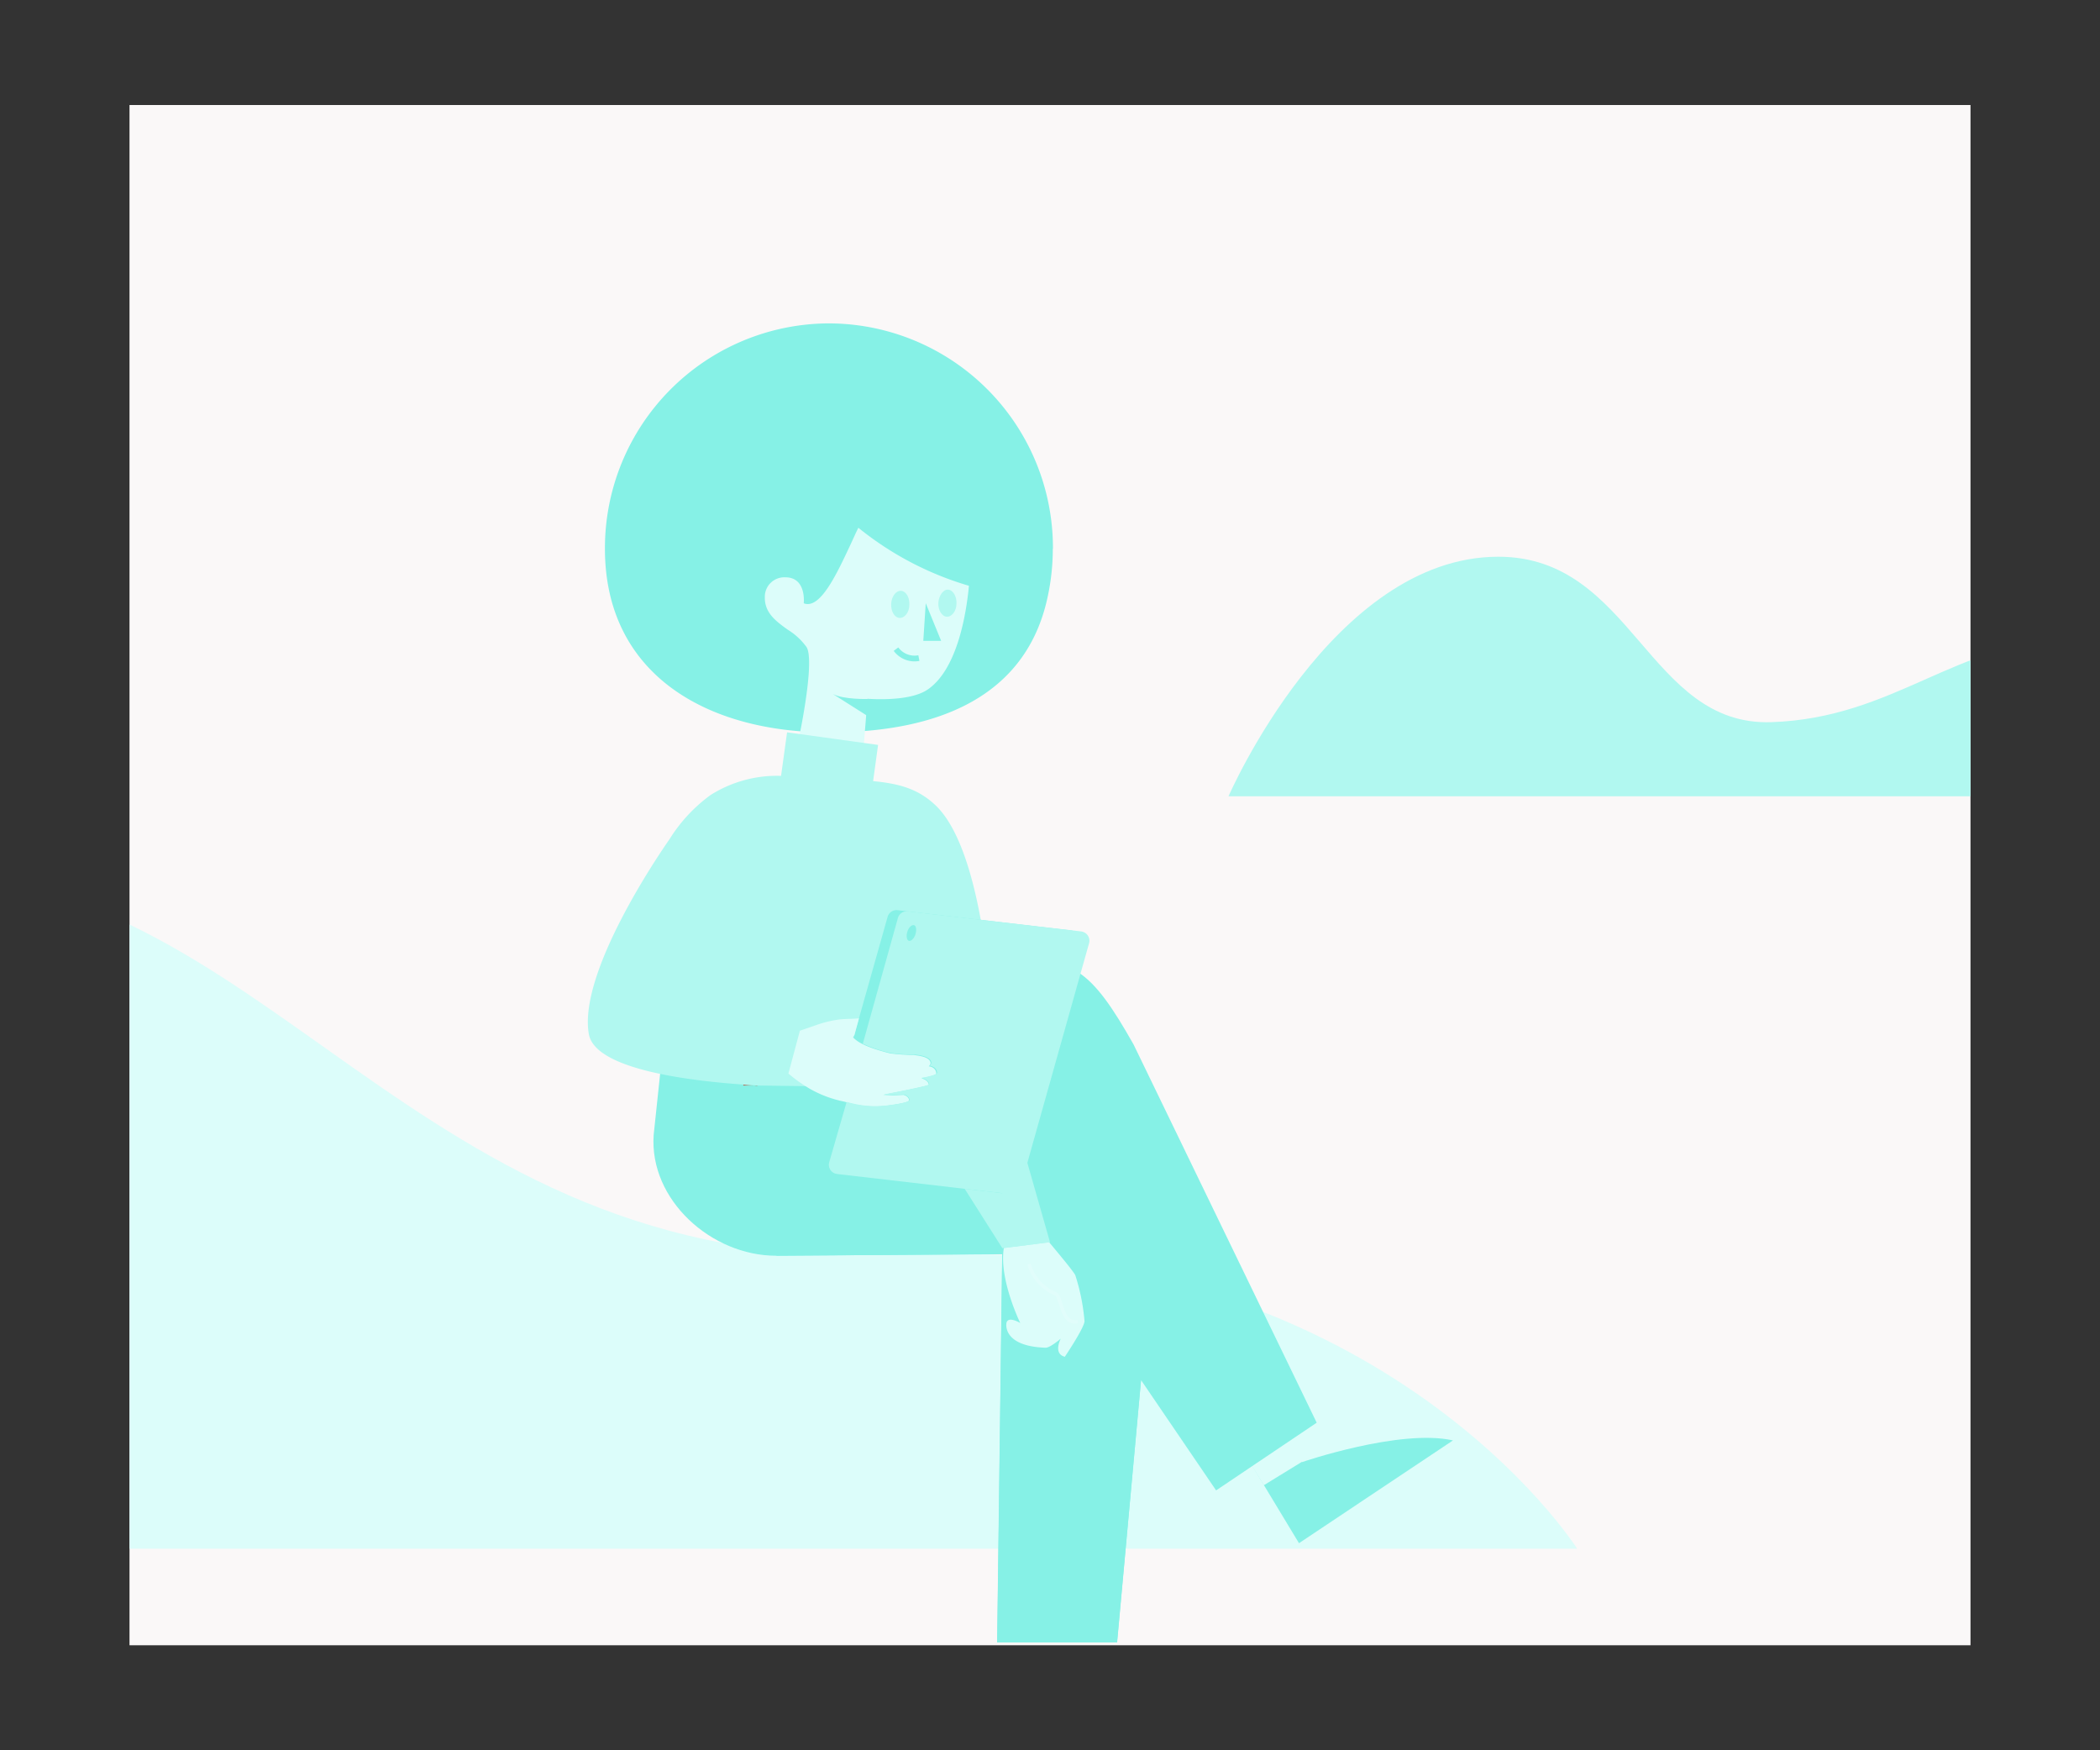 <svg id="Calque_1" data-name="Calque 1" xmlns="http://www.w3.org/2000/svg" xmlns:xlink="http://www.w3.org/1999/xlink" viewBox="0 0 300 250"><rect x="0" y="0" width="300" height="250" fill="#333333" stroke="none"/><defs><style>.cls-1,.cls-7,.cls-9{fill:none;}.cls-2{fill:#faf8f8;}.cls-3{clip-path:url(#clip-path);}.cls-4{fill:#dcfdfa;}.cls-4,.cls-5,.cls-6,.cls-8{fill-rule:evenodd;}.cls-5{fill:#86f1e6;}.cls-6{fill:#b1f8f0;}.cls-7{stroke:#86f1e6;stroke-width:0.82px;}.cls-8{fill:#c83820;}.cls-9{stroke:#fff;stroke-width:0.49px;opacity:0.15;isolation:isolate;}</style><clipPath id="clip-path"><rect class="cls-1" x="18.5" y="15.42" width="263" height="219.17"/></clipPath></defs><title>scene_team_responsive</title><rect class="cls-2" x="18.5" y="15" width="263" height="220"/><g class="cls-3"><path id="Tracé_23" data-name="Tracé 23" class="cls-4" d="M-236.65,221.2s16.45-44.4,78.53-46.41S-66.87,126.9-14.3,124.88s72.38,57.28,141.72,54.25,97.89,42.08,97.89,42.08Z"/><path id="Tracé_25" data-name="Tracé 25" class="cls-5" d="M150.4,78.39a32.29,32.29,0,0,1-.69,6.65c-3,14.6-15.89,19.57-31.29,19.57-17.66,0-32-8.44-32-26.23a32.1,32.1,0,0,1,32-32.19h0a32.07,32.07,0,0,1,32,32.17v0"/><path id="Tracé_26" data-name="Tracé 26" class="cls-4" d="M122.62,75.38c-.32.65-.65,1.38-1,2.15-2,4.26-4.4,9.58-6.8,8.64,0,0,.43-3.72-2.64-3.71a2.79,2.79,0,0,0-2.92,2.66h0v.26c0,2.21,1.64,3.38,3.27,4.56a9.26,9.26,0,0,1,2.7,2.5c1.2,2-1,12.5-1,12.5l9,3.56.7-8.69c3,.18,6.6,0,8.55-1.29,4.15-2.78,5.52-10.42,5.94-14.85A45.43,45.43,0,0,1,122.62,75.38Z"/><path id="Tracé_27" data-name="Tracé 27" class="cls-5" d="M132.25,86.16l2.2,5.38-2.55,0Z"/><path id="Tracé_28" data-name="Tracé 28" class="cls-6" d="M129.91,86.39c0,1.07-.68,1.91-1.4,1.87s-1.25-.94-1.2-2,.68-1.91,1.4-1.87,1.25.94,1.2,2"/><path id="Tracé_29" data-name="Tracé 29" class="cls-6" d="M136.64,86.22c0,1.07-.68,1.91-1.39,1.87s-1.27-1-1.2-2,.68-1.91,1.39-1.87,1.26,1,1.2,2"/><path id="Tracé_30" data-name="Tracé 30" class="cls-7" d="M131.27,94A3.3,3.3,0,0,1,128,92.72"/><path id="Tracé_31" data-name="Tracé 31" class="cls-5" d="M152.34,234.08l-.77,6.74s14.26,3.77,19.62,9.36l-26.58,0,1-19.29Zm30.6-31.31,3.06,6.07s14-4.8,21.57-3.1l-22,14.68-10-16.55Z"/><path id="Tracé_32" data-name="Tracé 32" class="cls-4" d="M145.28,232.63l7.07,2.83-.07,5.59-7.22-.27Zm31-27.43,7.46-1.57,3,4.71-6.19,3.8Z"/><path id="Tracé_33" data-name="Tracé 33" class="cls-5" d="M143.73,138,94.38,152.68l-1,9.43c-.65,9.27,8.25,17.25,17.48,17.25h0l32.32-.23-.75,58h16.93l3.65-40,10.72,15.75,14.37-9.67-26.15-54C156,138.66,152.86,135.92,143.73,138Z"/><path id="Tracé_34" data-name="Tracé 34" class="cls-5" d="M147.85,156.12h0l-37,23.24,32.32-.22-.76,58h16.93l5.81-63.46c1.45-11.55-5.75-17.58-17.32-17.58"/><path id="Tracé_35" data-name="Tracé 35" class="cls-8" d="M108.19,155.05l-2,0v-.1l2,.13"/><path id="Tracé_36" data-name="Tracé 36" class="cls-6" d="M150,177.43l-6.81.85L132.29,161.1l-.39-5.71-16.62-.25-7-.09h0l-2-.13c-8.94-.63-21.32-2.38-22.16-7.22-1.55-8.78,10.11-25.81,11.49-27.78l.12-.19a22.56,22.56,0,0,1,5.76-6.16,17.75,17.75,0,0,1,10.09-2.75l.86-6.22,13,1.8-.71,5.17c3.81.37,6.4,1.12,8.83,3.37,7.77,7.19,8.36,34.16,8.36,34.16Z"/><path id="Tracé_37" data-name="Tracé 37" class="cls-5" d="M142.89,170.39l-24.77-2.87a1.35,1.35,0,0,1-1.17-1.47,1.6,1.6,0,0,1,0-.21L126.79,131a1.33,1.33,0,0,1,1.42-1L153,132.9a1.33,1.33,0,0,1,1.16,1.47,1.55,1.55,0,0,1,0,.21l-9.79,34.83a1.32,1.32,0,0,1-1.43,1"/><path id="Tracé_38" data-name="Tracé 38" class="cls-4" d="M149.88,177.44c1.55,1.85,3.45,4.14,3.73,4.69a29,29,0,0,1,1.32,6.57c0,.92-2.81,5.09-2.81,5.09-1.71-.42-.59-2.58-.59-2.58s-1.53,1.32-2.17,1.29c-6-.2-5.69-3.27-5.55-3.65.32-.86,1.94.12,1.94.12s-3.08-6.3-2.34-10.71ZM131.6,154s1.06.27,1.08.95c0,.19-6.49,1.43-6.49,1.43l1.41.08,1.46-.07s.76.14.81.78c0,.25-1.34.53-2.92.73a13.78,13.78,0,0,1-5.92-.43l-.42-.12a16.34,16.34,0,0,1-4.86-1.8,21.21,21.21,0,0,1-3.12-2.21l1.64-6.12,2.27-.78a16,16,0,0,1,2.82-.74c1.12-.21,2.2-.13,3.35-.25l-.65,2.4a2.18,2.18,0,0,0-.22.31l.15.14c.48.43,1.36,1.2,5.18,2.16a28.68,28.68,0,0,0,3.34.23c.75.1,2.35.25,2.43,1.15,0,.22-.25.47-.25.47s1,.06,1.06,1c.08.34-2.15.7-2.15.7Z"/><path id="Tracé_40" data-name="Tracé 40" class="cls-5" d="M124.06,99.84s-3.58.11-5.11-.73l4.92,3.12Z"/><path id="Tracé_41" data-name="Tracé 41" class="cls-1" d="M131.68,155.32c1-12.18,7.54-14.76,2.79-28.43"/><path id="Tracé_42" data-name="Tracé 42" class="cls-9" d="M147,180.56a6.53,6.53,0,0,0,3.74,4.21c1,.35.76,4.47,3.24,4"/><path id="Tracé_43" data-name="Tracé 43" class="cls-1" d="M105.83,129.31l-6.26,10.43,15.54,6.19"/><path id="Tracé_44" data-name="Tracé 44" class="cls-6" d="M119.6,167.69l24.77,2.87a1.31,1.31,0,0,0,1.42-1l9.79-34.83a1.33,1.33,0,0,0-.91-1.64l-.21-.05-24.77-2.87a1.32,1.32,0,0,0-1.43,1l-5,17.91a19.71,19.71,0,0,0,4,1.33,24.88,24.88,0,0,0,3.34.23l.18,0c.8.1,2.17.29,2.27,1.13,0,.22-.24.46-.24.46s1,.07,1.06,1c0,.37-2.22.72-2.22.72s1.07.28,1.09.95c0,.19-6.49,1.43-6.49,1.43l1.41.08,1.46-.07s.77.15.81.78c0,.26-1.34.53-2.92.74a14,14,0,0,1-5.92-.44l-.15,0L118.46,166a1.32,1.32,0,0,0,.91,1.64h0Z"/><path id="Tracé_45" data-name="Tracé 45" class="cls-5" d="M130.78,133.45c-.2.62-.61,1-.93.93s-.42-.69-.23-1.3.61-1,.94-.94.41.69.22,1.31"/><path class="cls-6" d="M175.5,113.74s14.85-34.22,38.55-34.22c19.22,0,21.36,24.22,39,23.63s26.54-11.67,42.43-11.67c20.06,0,36.61,22.26,36.61,22.26Z"/></g></svg>